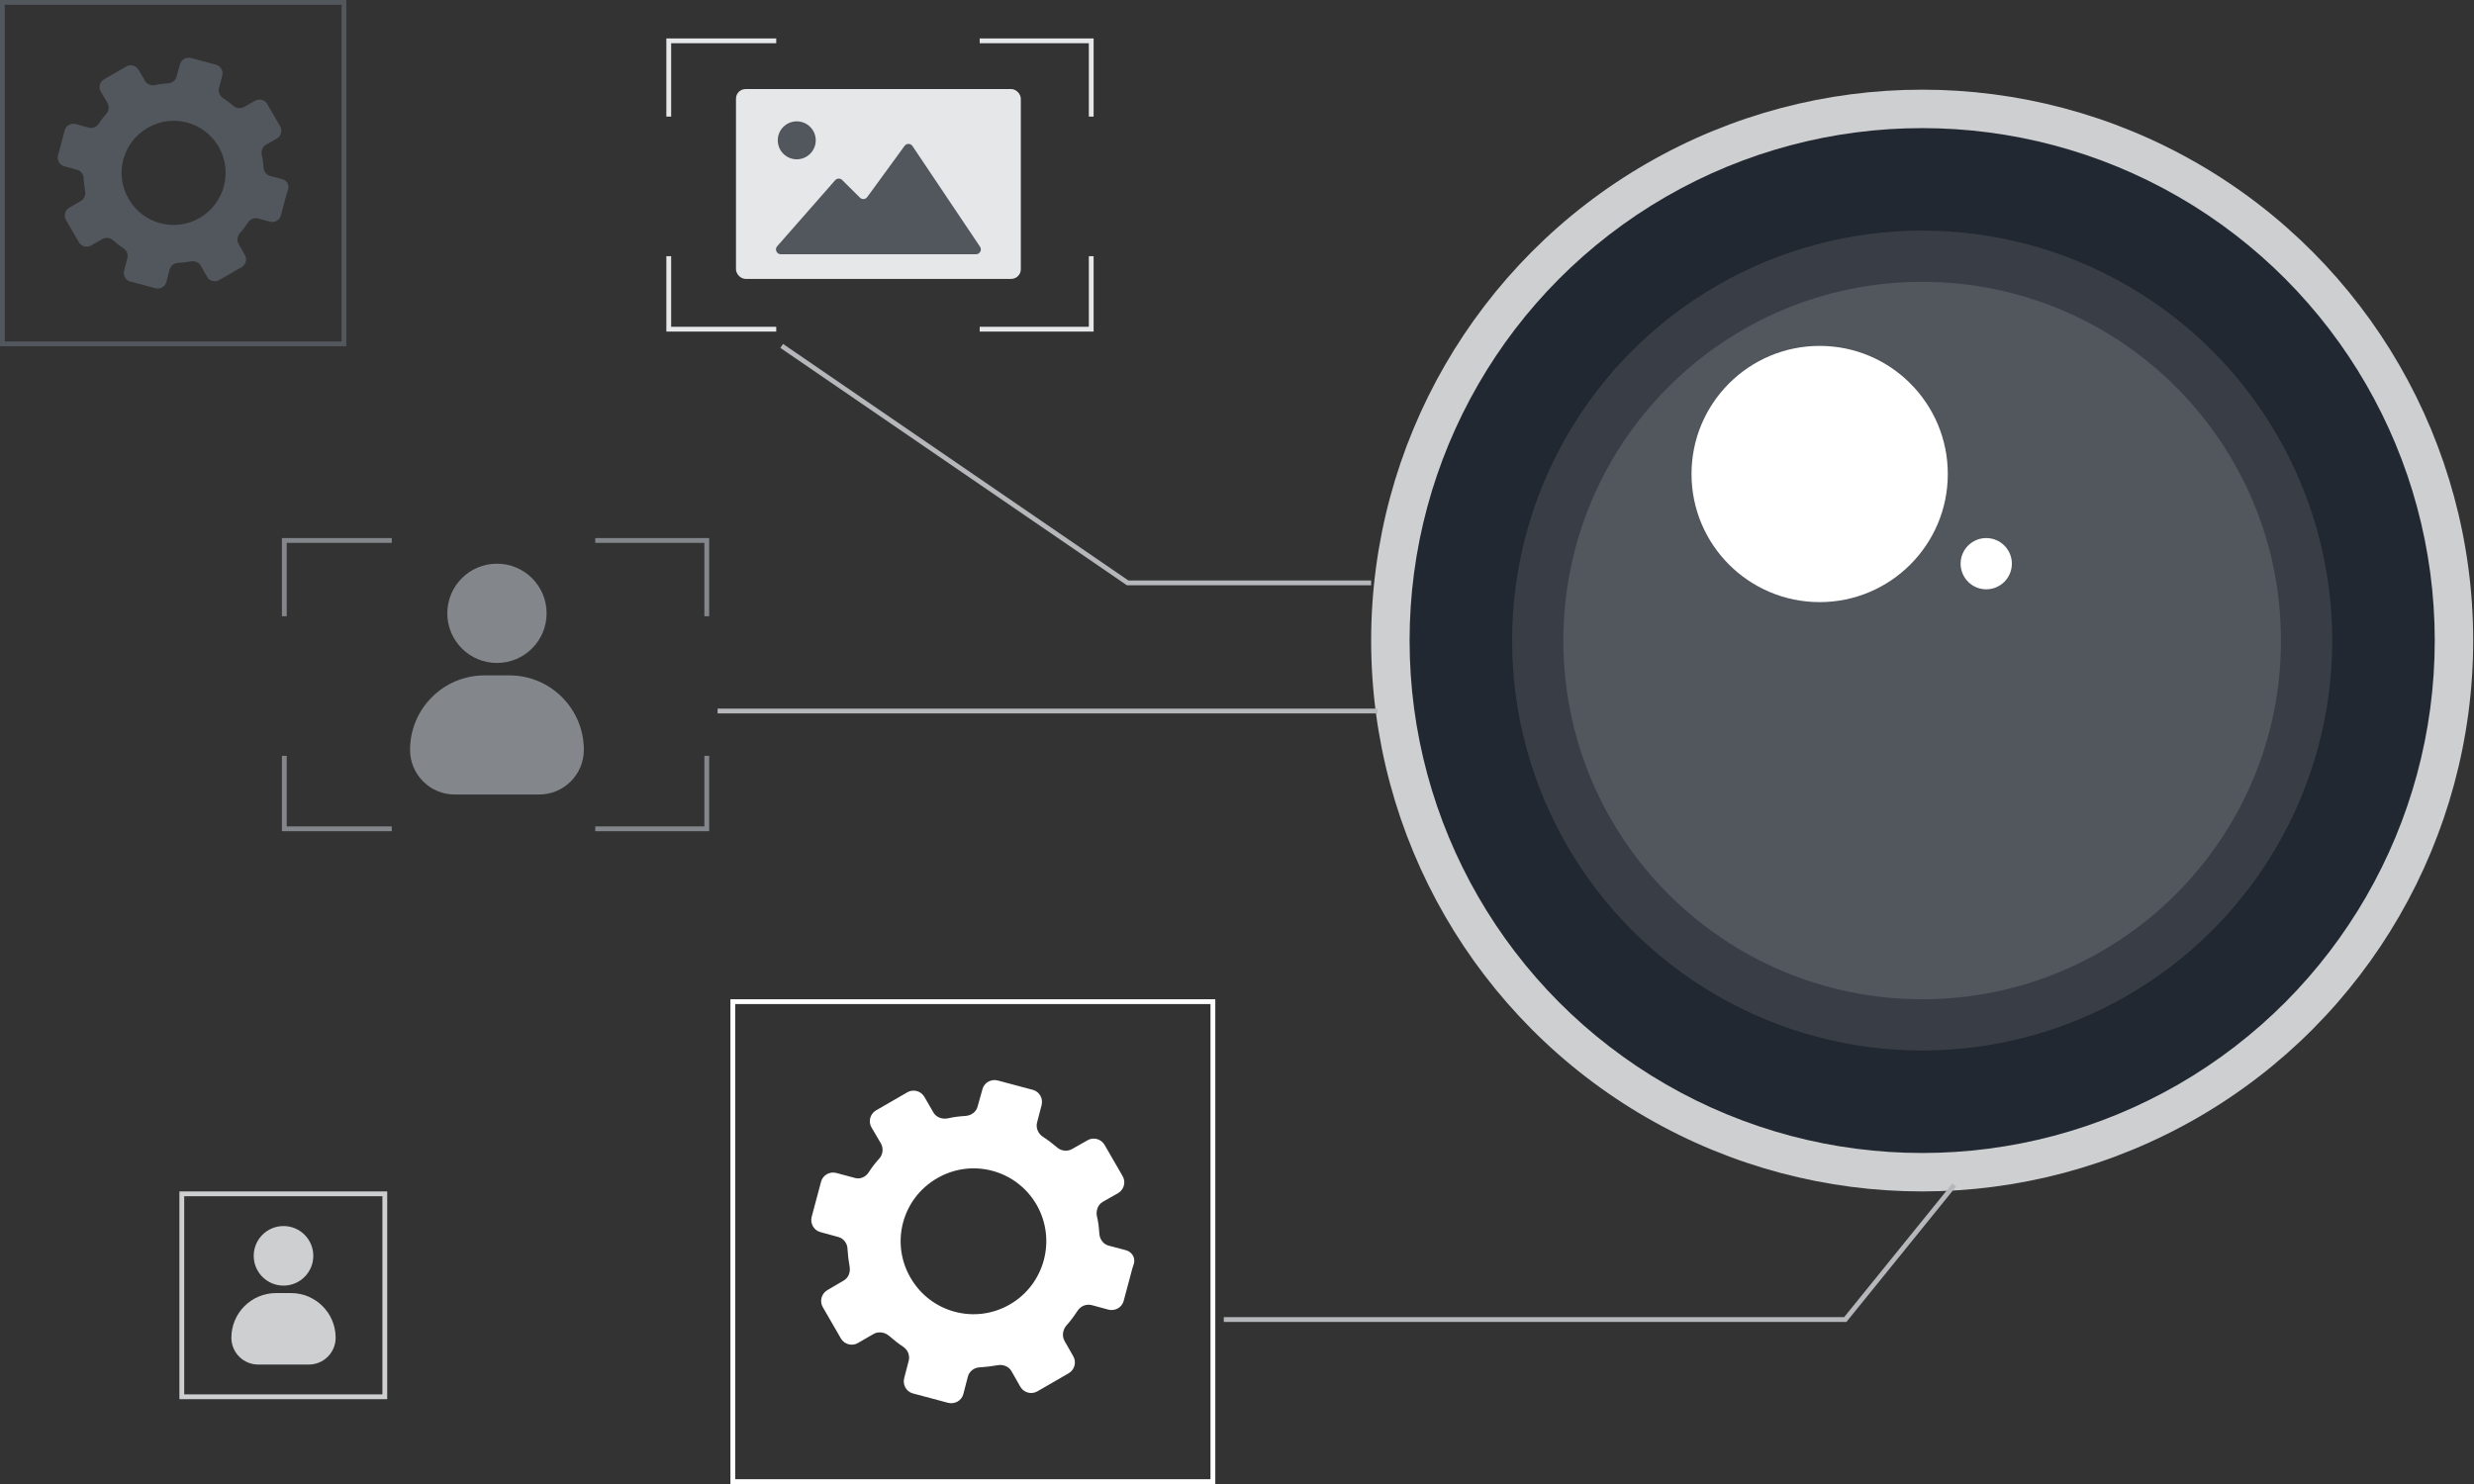 <svg width="515" height="309" viewBox="0 0 515 309" fill="none" xmlns="http://www.w3.org/2000/svg">
<rect x="0" y="0" width="515" height="309" fill="#333333" stroke="none"/>
<path d="M65.219 261.49C65.219 264.916 62.442 267.692 59.017 267.692C55.592 267.692 52.815 264.916 52.815 261.49C52.815 258.065 55.592 255.289 59.017 255.289C62.442 255.289 65.219 258.065 65.219 261.49Z" fill="#CECFD1"/>
<path d="M48.164 278.545C48.164 273.408 52.329 269.243 57.467 269.243H60.568C65.705 269.243 69.87 273.408 69.87 278.545C69.87 281.628 67.371 284.127 64.289 284.127H53.746C50.663 284.127 48.164 281.628 48.164 278.545Z" fill="#CECFD1"/>
<rect x="37.846" y="248.58" width="42.257" height="42.257" stroke="#CECFD1"/>
<rect x="0.5" y="0.5" width="71.095" height="71.095" stroke="#52565D"/>
<path fill-rule="evenodd" clip-rule="evenodd" d="M58.779 37.315L56.245 36.643C55.418 36.436 54.901 35.661 54.849 34.833C54.797 33.954 54.694 33.075 54.487 32.247C54.332 31.42 54.642 30.541 55.366 30.127L57.642 28.834C58.521 28.317 58.831 27.18 58.314 26.3L55.625 21.646C55.108 20.767 53.97 20.457 53.091 20.974L50.816 22.267C50.092 22.68 49.161 22.577 48.54 22.008C47.868 21.439 47.196 20.922 46.472 20.457C45.748 19.991 45.386 19.112 45.593 18.336L46.265 15.751C46.523 14.768 45.955 13.734 44.972 13.475L39.749 12.079C38.766 11.82 37.732 12.389 37.473 13.372L36.749 15.957C36.542 16.785 35.767 17.302 34.939 17.354C34.06 17.405 33.181 17.509 32.302 17.716C31.474 17.871 30.595 17.561 30.182 16.837L28.837 14.51C28.32 13.63 27.182 13.32 26.303 13.837L21.649 16.526C20.77 17.044 20.459 18.181 20.977 19.06L22.373 21.439C22.787 22.163 22.683 23.094 22.114 23.715C21.546 24.335 21.028 25.008 20.563 25.732C20.098 26.456 19.27 26.817 18.443 26.559L15.754 25.835C14.771 25.576 13.737 26.145 13.478 27.128L12.082 32.351C11.823 33.333 12.392 34.368 13.375 34.626L16.012 35.35C16.84 35.557 17.408 36.333 17.408 37.16C17.46 38.039 17.564 38.867 17.719 39.746C17.874 40.573 17.564 41.453 16.788 41.866L14.409 43.263C13.53 43.78 13.22 44.917 13.737 45.797L16.426 50.451C16.943 51.33 18.081 51.64 18.96 51.123L21.287 49.779C22.011 49.365 22.942 49.52 23.562 50.037C24.235 50.606 24.907 51.175 25.631 51.64C26.355 52.106 26.717 52.933 26.51 53.76L25.838 56.346C25.579 57.329 26.148 58.363 27.131 58.621L32.354 60.018C33.336 60.276 34.37 59.708 34.629 58.725L35.301 56.139C35.508 55.312 36.284 54.743 37.111 54.743C37.99 54.691 38.818 54.588 39.697 54.433C40.525 54.278 41.404 54.588 41.817 55.364L43.11 57.639C43.627 58.518 44.765 58.828 45.644 58.311L50.298 55.622C51.178 55.105 51.488 53.967 50.971 53.088L49.678 50.813C49.264 50.089 49.419 49.158 49.936 48.537C50.557 47.865 51.074 47.141 51.591 46.365C52.057 45.641 52.884 45.279 53.712 45.486L56.194 46.158C57.176 46.417 58.211 45.848 58.469 44.866L59.708 40.231C59.813 39.84 59.996 39.465 60.042 39.062C60.136 38.246 59.577 37.525 58.779 37.315ZM41.559 45.383C36.387 48.382 29.768 46.624 26.769 41.401C23.769 36.229 25.527 29.61 30.751 26.611C35.922 23.611 42.541 25.369 45.541 30.593C48.488 35.764 46.73 42.383 41.559 45.383Z" fill="#52565D"/>
<rect x="152.549" y="208.567" width="99.933" height="99.933" stroke="white"/>
<path fill-rule="evenodd" clip-rule="evenodd" d="M234.341 260.31L230.793 259.369C229.635 259.079 228.911 257.993 228.839 256.835C228.766 255.604 228.621 254.373 228.332 253.215C228.115 252.056 228.549 250.826 229.563 250.246L232.748 248.436C233.979 247.712 234.413 246.12 233.689 244.889L229.925 238.373C229.201 237.142 227.608 236.708 226.377 237.432L223.191 239.242C222.178 239.821 220.875 239.676 220.006 238.88C219.065 238.083 218.123 237.359 217.11 236.708C216.096 236.056 215.589 234.825 215.879 233.739L216.82 230.119C217.182 228.744 216.386 227.296 215.01 226.934L207.698 224.979C206.322 224.617 204.874 225.413 204.512 226.789L203.499 230.409C203.209 231.567 202.123 232.291 200.965 232.364C199.734 232.436 198.503 232.581 197.272 232.871C196.114 233.088 194.883 232.653 194.304 231.64L192.422 228.382C191.698 227.151 190.105 226.717 188.874 227.441L182.358 231.205C181.127 231.929 180.693 233.522 181.417 234.753L183.372 238.083C183.951 239.097 183.806 240.4 183.01 241.269C182.213 242.138 181.489 243.079 180.838 244.092C180.186 245.106 179.028 245.613 177.869 245.251L174.105 244.237C172.729 243.875 171.281 244.672 170.919 246.047L168.964 253.36C168.602 254.735 169.399 256.183 170.774 256.545L174.467 257.559C175.625 257.848 176.421 258.934 176.421 260.093C176.494 261.324 176.639 262.482 176.856 263.713C177.073 264.871 176.639 266.102 175.553 266.681L172.222 268.636C170.991 269.36 170.557 270.953 171.281 272.183L175.046 278.699C175.77 279.93 177.363 280.365 178.593 279.641L181.851 277.758C182.865 277.179 184.168 277.396 185.037 278.12C185.978 278.917 186.919 279.713 187.933 280.365C188.946 281.016 189.453 282.175 189.164 283.333L188.222 286.953C187.86 288.329 188.657 289.777 190.032 290.139L197.345 292.093C198.72 292.455 200.168 291.659 200.53 290.283L201.472 286.663C201.761 285.505 202.847 284.709 204.006 284.709C205.236 284.636 206.395 284.491 207.626 284.274C208.784 284.057 210.015 284.491 210.594 285.577L212.404 288.763C213.128 289.994 214.721 290.428 215.951 289.704L222.467 285.939C223.698 285.215 224.133 283.623 223.409 282.392L221.599 279.206C221.019 278.193 221.237 276.889 221.961 276.021C222.829 275.079 223.553 274.066 224.277 272.98C224.929 271.966 226.087 271.459 227.246 271.749L230.721 272.69C232.097 273.052 233.545 272.256 233.907 270.88L235.704 264.157C235.809 263.765 235.979 263.391 236.068 262.996C236.347 261.756 235.535 260.624 234.341 260.31ZM210.232 271.604C202.992 275.803 193.725 273.342 189.526 266.029C185.326 258.79 187.788 249.522 195.1 245.323C202.34 241.124 211.607 243.586 215.807 250.898C219.933 258.138 217.472 267.405 210.232 271.604Z" fill="white"/>
<circle cx="400.129" cy="133.376" r="106.701" fill="#222831"/>
<circle cx="400.128" cy="133.376" r="85.361" fill="#393E46"/>
<circle cx="400.128" cy="133.376" r="74.691" fill="#595E65"/>
<circle cx="378.789" cy="98.698" r="26.675" fill="white"/>
<circle cx="413.466" cy="117.371" r="5.335" fill="white"/>
<circle cx="400.128" cy="133.376" r="114.704" fill="#CECFD1"/>
<circle cx="400.129" cy="133.376" r="106.701" fill="#222831"/>
<circle cx="400.128" cy="133.376" r="85.361" fill="#393E46"/>
<circle cx="400.128" cy="133.376" r="74.691" fill="#52565D"/>
<circle cx="378.789" cy="98.698" r="26.675" fill="white"/>
<circle cx="413.466" cy="117.371" r="5.335" fill="white"/>
<path fill-rule="evenodd" clip-rule="evenodd" d="M161.584 8.003H139.711H138.711V9.003V24.279H139.711V9.003H161.584V8.003ZM203.937 9.003V8.003H226.654H227.654V9.003V24.279H226.654V9.003H203.937ZM203.937 68.042H226.654V53.345H227.654V68.042V69.042H226.654H203.937V68.042ZM139.711 53.345V68.042H161.584V69.042H139.711H138.711V68.042V53.345H139.711Z" fill="#E6E7E8"/>
<rect x="153.205" y="18.543" width="59.295" height="39.53" rx="2" fill="#E6E7E8"/>
<path d="M203.181 52.936H162.531C161.671 52.936 161.212 51.922 161.78 51.276L173.851 37.528C174.232 37.095 174.899 37.072 175.308 37.478L179.011 41.157C179.445 41.589 180.163 41.532 180.524 41.037L188.302 30.373C188.711 29.812 189.554 29.828 189.94 30.405L204.012 51.379C204.457 52.043 203.981 52.936 203.181 52.936Z" fill="#52565D"/>
<circle cx="165.856" cy="29.218" r="3.953" fill="#52565D"/>
<path d="M113.785 127.707C113.785 133.416 109.157 138.043 103.449 138.043C97.74 138.043 93.112 133.416 93.112 127.707C93.112 121.999 97.74 117.371 103.449 117.371C109.157 117.371 113.785 121.999 113.785 127.707Z" fill="#83868B"/>
<path d="M85.36 156.132C85.36 147.569 92.302 140.628 100.865 140.628H106.033C114.596 140.628 121.537 147.569 121.537 156.132C121.537 161.27 117.372 165.434 112.235 165.434H94.663C89.525 165.434 85.36 161.27 85.36 156.132Z" fill="#83868B"/>
<path fill-rule="evenodd" clip-rule="evenodd" d="M81.558 112.036H59.685H58.685V113.036V128.312H59.685V113.036H81.558V112.036ZM123.912 113.036V112.036H146.628H147.628V113.036V128.312H146.628V113.036H123.912ZM123.912 172.075H146.628V157.379H147.628V172.075V173.075H146.628H123.912V172.075ZM59.685 157.379V172.075H81.558V173.075H59.685H58.685V172.075V157.379H59.685Z" fill="#83868B"/>
<path d="M406.798 246.746L384.124 274.755H254.749" stroke="#B5B7BA"/>
<path d="M286.759 148.048H149.382" stroke="#B5B7BA"/>
<path d="M285.426 121.372H234.743L162.72 72.023" stroke="#B5B7BA"/>
</svg>
